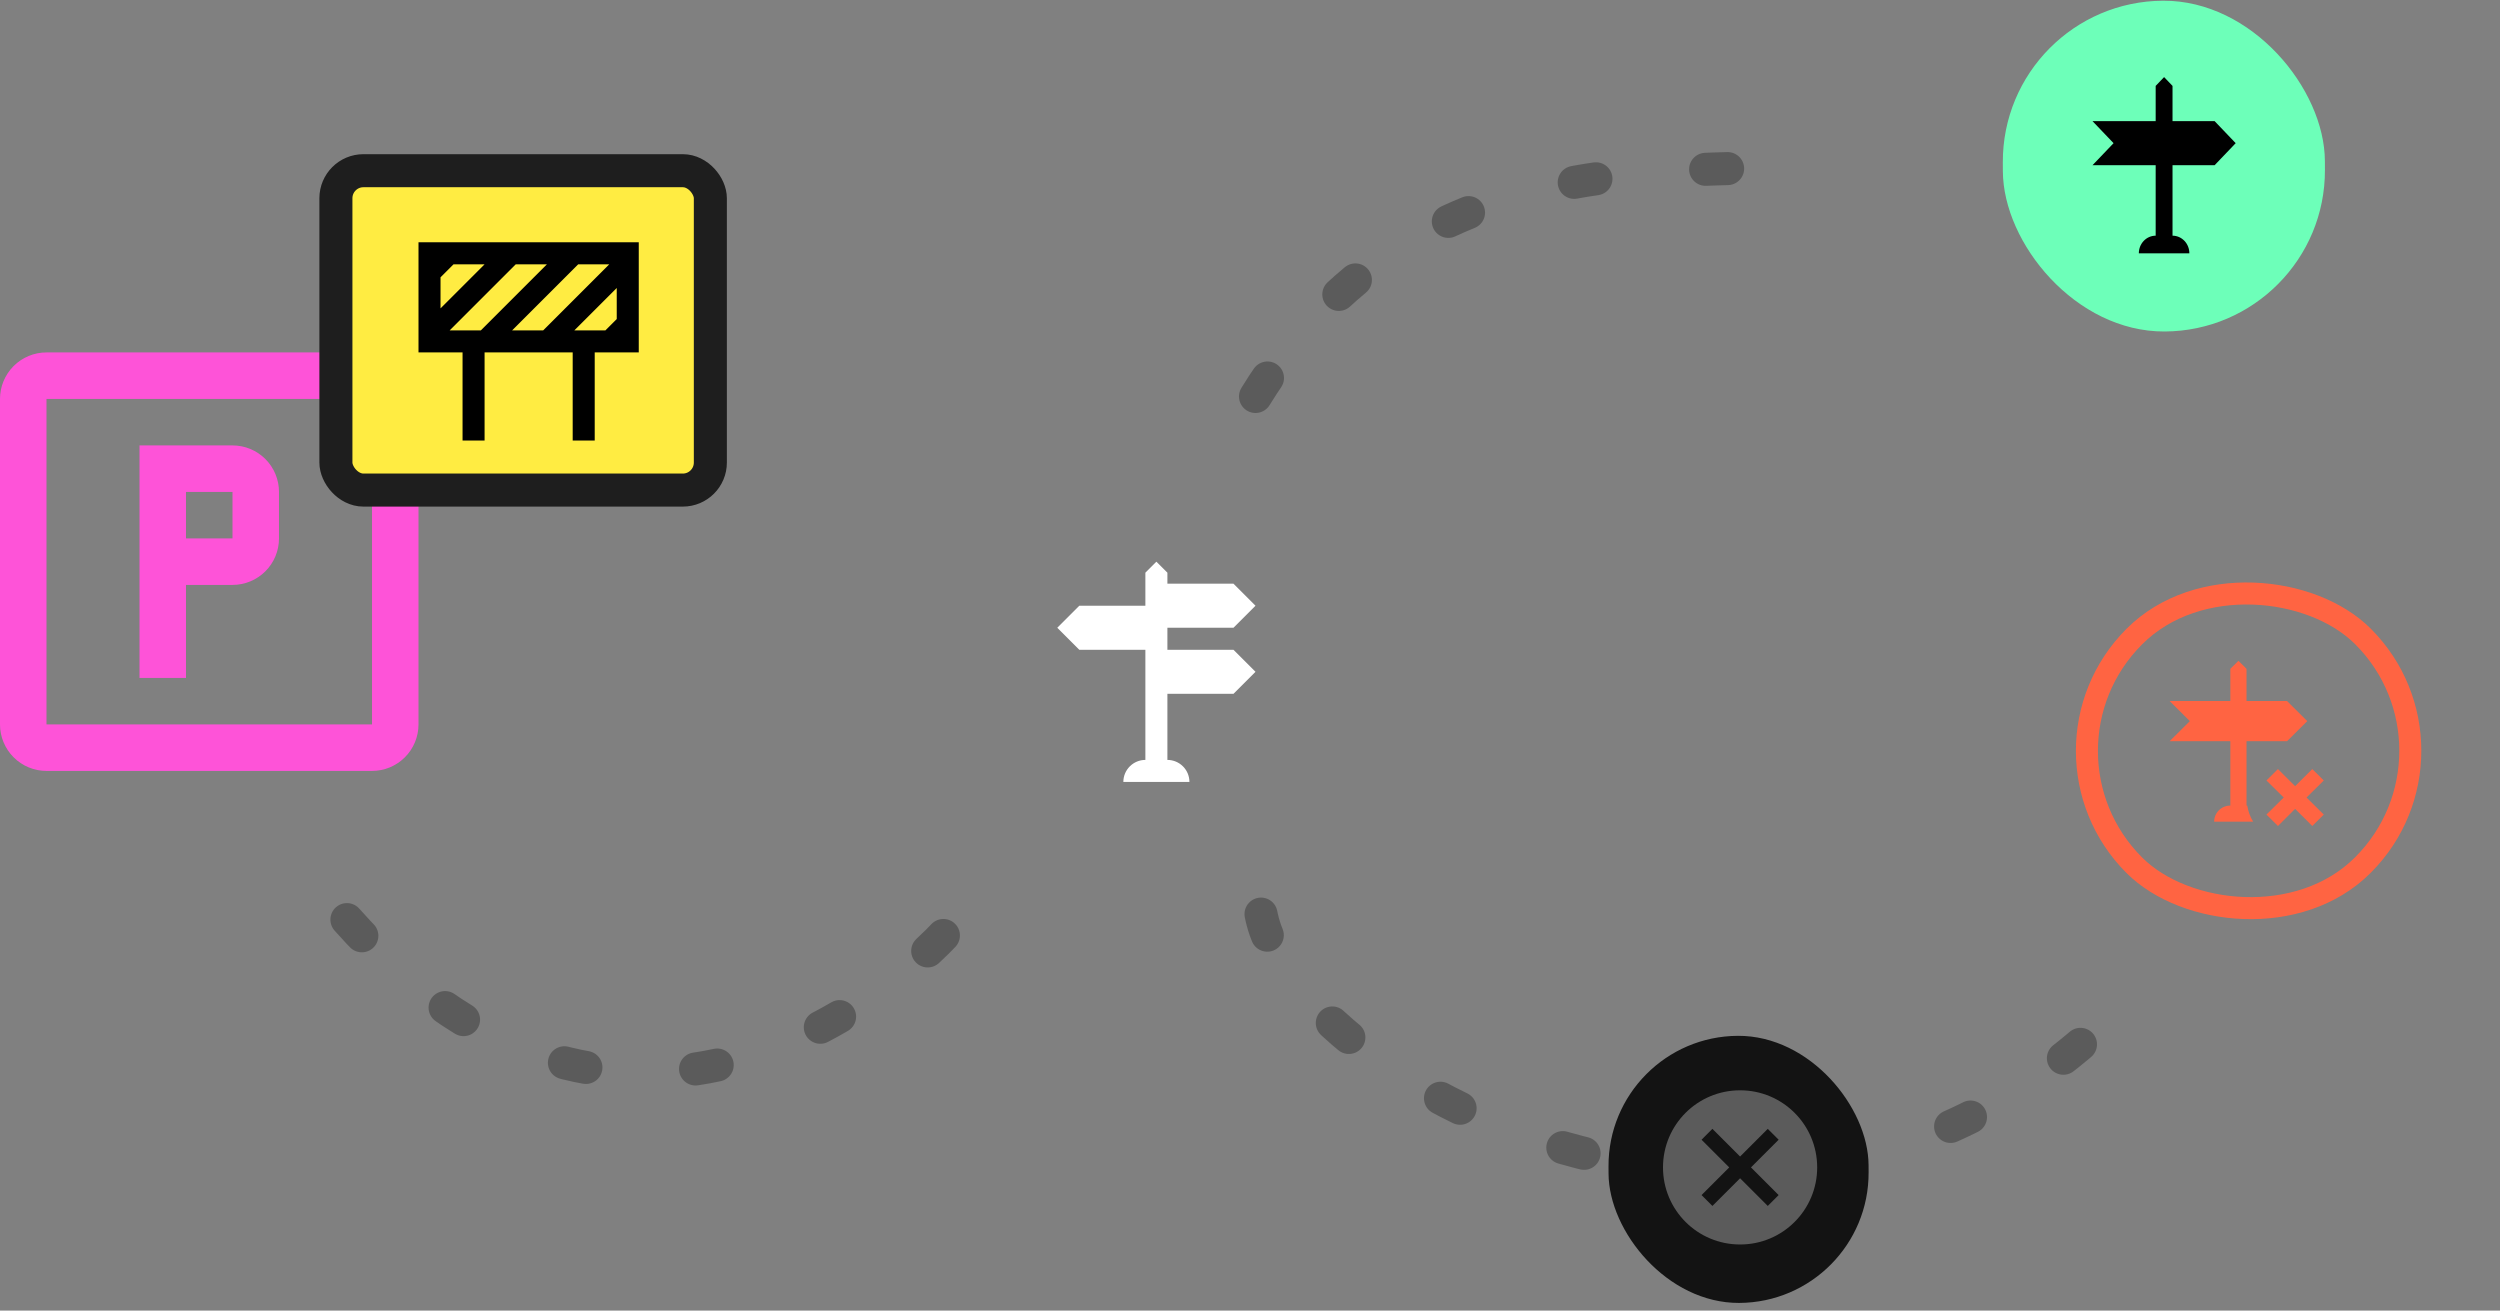 <svg width="227" height="119" viewBox="0 0 227 119" fill="none" xmlns="http://www.w3.org/2000/svg">
<rect x="0" y="0" width="227" height="119" fill="#808080" stroke="none"/>
<path d="M12.667 40.444H21.111C22.231 40.444 23.305 40.889 24.097 41.681C24.889 42.473 25.333 43.547 25.333 44.667V48.889C25.333 50.009 24.889 51.083 24.097 51.874C23.305 52.666 22.231 53.111 21.111 53.111H16.889V61.556H12.667V40.444ZM16.889 44.667V48.889H21.111V44.667H16.889ZM4.222 32H33.778C34.898 32 35.971 32.445 36.763 33.237C37.555 34.029 38 35.102 38 36.222V65.778C38 66.898 37.555 67.972 36.763 68.763C35.971 69.555 34.898 70 33.778 70H4.222C3.102 70 2.028 69.555 1.237 68.763C0.445 67.972 0 66.898 0 65.778V36.222C0 35.102 0.445 34.029 1.237 33.237C2.028 32.445 3.102 32 4.222 32ZM4.222 36.222V65.778H33.778V36.222H4.222Z" fill="#FE53D8"/>
<rect x="30.5" y="15.5" width="34" height="29" rx="2.5" fill="#FFEC42" stroke="#1E1E1E" stroke-width="3"/>
<path d="M38 22H58V32H54V40H52V32H44V40H42V32H38V22ZM54.97 30L56 28.97V26.15L52.15 30H54.97ZM49.32 30L55.32 24H52.5L46.5 30H49.32ZM43.66 30L49.66 24H46.83L40.83 30H43.66ZM41.18 24L40 25.18V28L44 24H41.18Z" fill="black"/>
<rect x="183.414" y="68.192" width="29.372" height="29.346" rx="14.673" transform="rotate(-45.024 183.414 68.192)" stroke="#FF6442" stroke-width="2"/>
<path d="M203.985 73.145H204.051C204.131 73.662 204.31 74.158 204.581 74.606H201.044C201.044 74.218 201.199 73.847 201.475 73.573C201.751 73.299 202.125 73.145 202.515 73.145V67.303H197L198.838 65.477L197 63.651H202.515V60.73L203.25 60L203.985 60.73V63.651H207.662L209.5 65.477L207.662 67.303H203.985V73.145ZM209.956 69.83L208.397 71.385L206.838 69.83L205.794 70.867L207.36 72.415L205.794 73.963L206.838 75L208.397 73.445L209.956 75L211 73.963L209.434 72.415L211 70.867L209.956 69.83Z" fill="#FF6442"/>
<rect x="181.791" y="0.131" width="29.244" height="30.035" rx="14.622" transform="rotate(-0.257 181.791 0.131)" fill="#6DFFB9"/>
<path d="M195.735 15H190L191.912 13L190 11H195.735V7.8L196.5 7L197.265 7.8V11H201.088L203 13L201.088 15H197.265V21.4C197.67 21.4 198.059 21.569 198.346 21.869C198.633 22.169 198.794 22.576 198.794 23H194.206C194.206 22.576 194.367 22.169 194.654 21.869C194.941 21.569 195.33 21.4 195.735 21.4V15Z" fill="black"/>
<path d="M104 59H98L96 57L98 55H104V52L105 51L106 52V53H112L114 55L112 57H106V59H112L114 61L112 63H106V69C106.53 69 107.039 69.211 107.414 69.586C107.789 69.961 108 70.47 108 71H102C102 70.47 102.211 69.961 102.586 69.586C102.961 69.211 103.47 69 104 69V59Z" fill="white"/>
<path d="M31.5 83.5C53.9 108.7 77.833 94 87 83.5" stroke="#5B5B5B" stroke-width="3" stroke-linecap="round" stroke-dasharray="2 10"/>
<path d="M114 36C128.5 12.5 153 16 165.5 15" stroke="#5B5B5B" stroke-width="3" stroke-linecap="round" stroke-dasharray="2 10"/>
<path d="M114.5 83C117.5 98.5 162.5 122.5 193 91" stroke="#5B5B5B" stroke-width="3" stroke-linecap="round" stroke-dasharray="2 10"/>
<rect x="146" y="94.106" width="23.614" height="24.253" rx="11.807" transform="rotate(-0.257 146 94.106)" fill="#131313"/>
<path d="M158 99C161.871 99 165 102.129 165 106C165 109.871 161.871 113 158 113C154.129 113 151 109.871 151 106C151 102.129 154.129 99 158 99ZM160.513 102.5L158 105.013L155.487 102.5L154.5 103.487L157.013 106L154.5 108.513L155.487 109.5L158 106.987L160.513 109.5L161.5 108.513L158.987 106L161.5 103.487L160.513 102.5Z" fill="#5B5B5B"/>
</svg>

